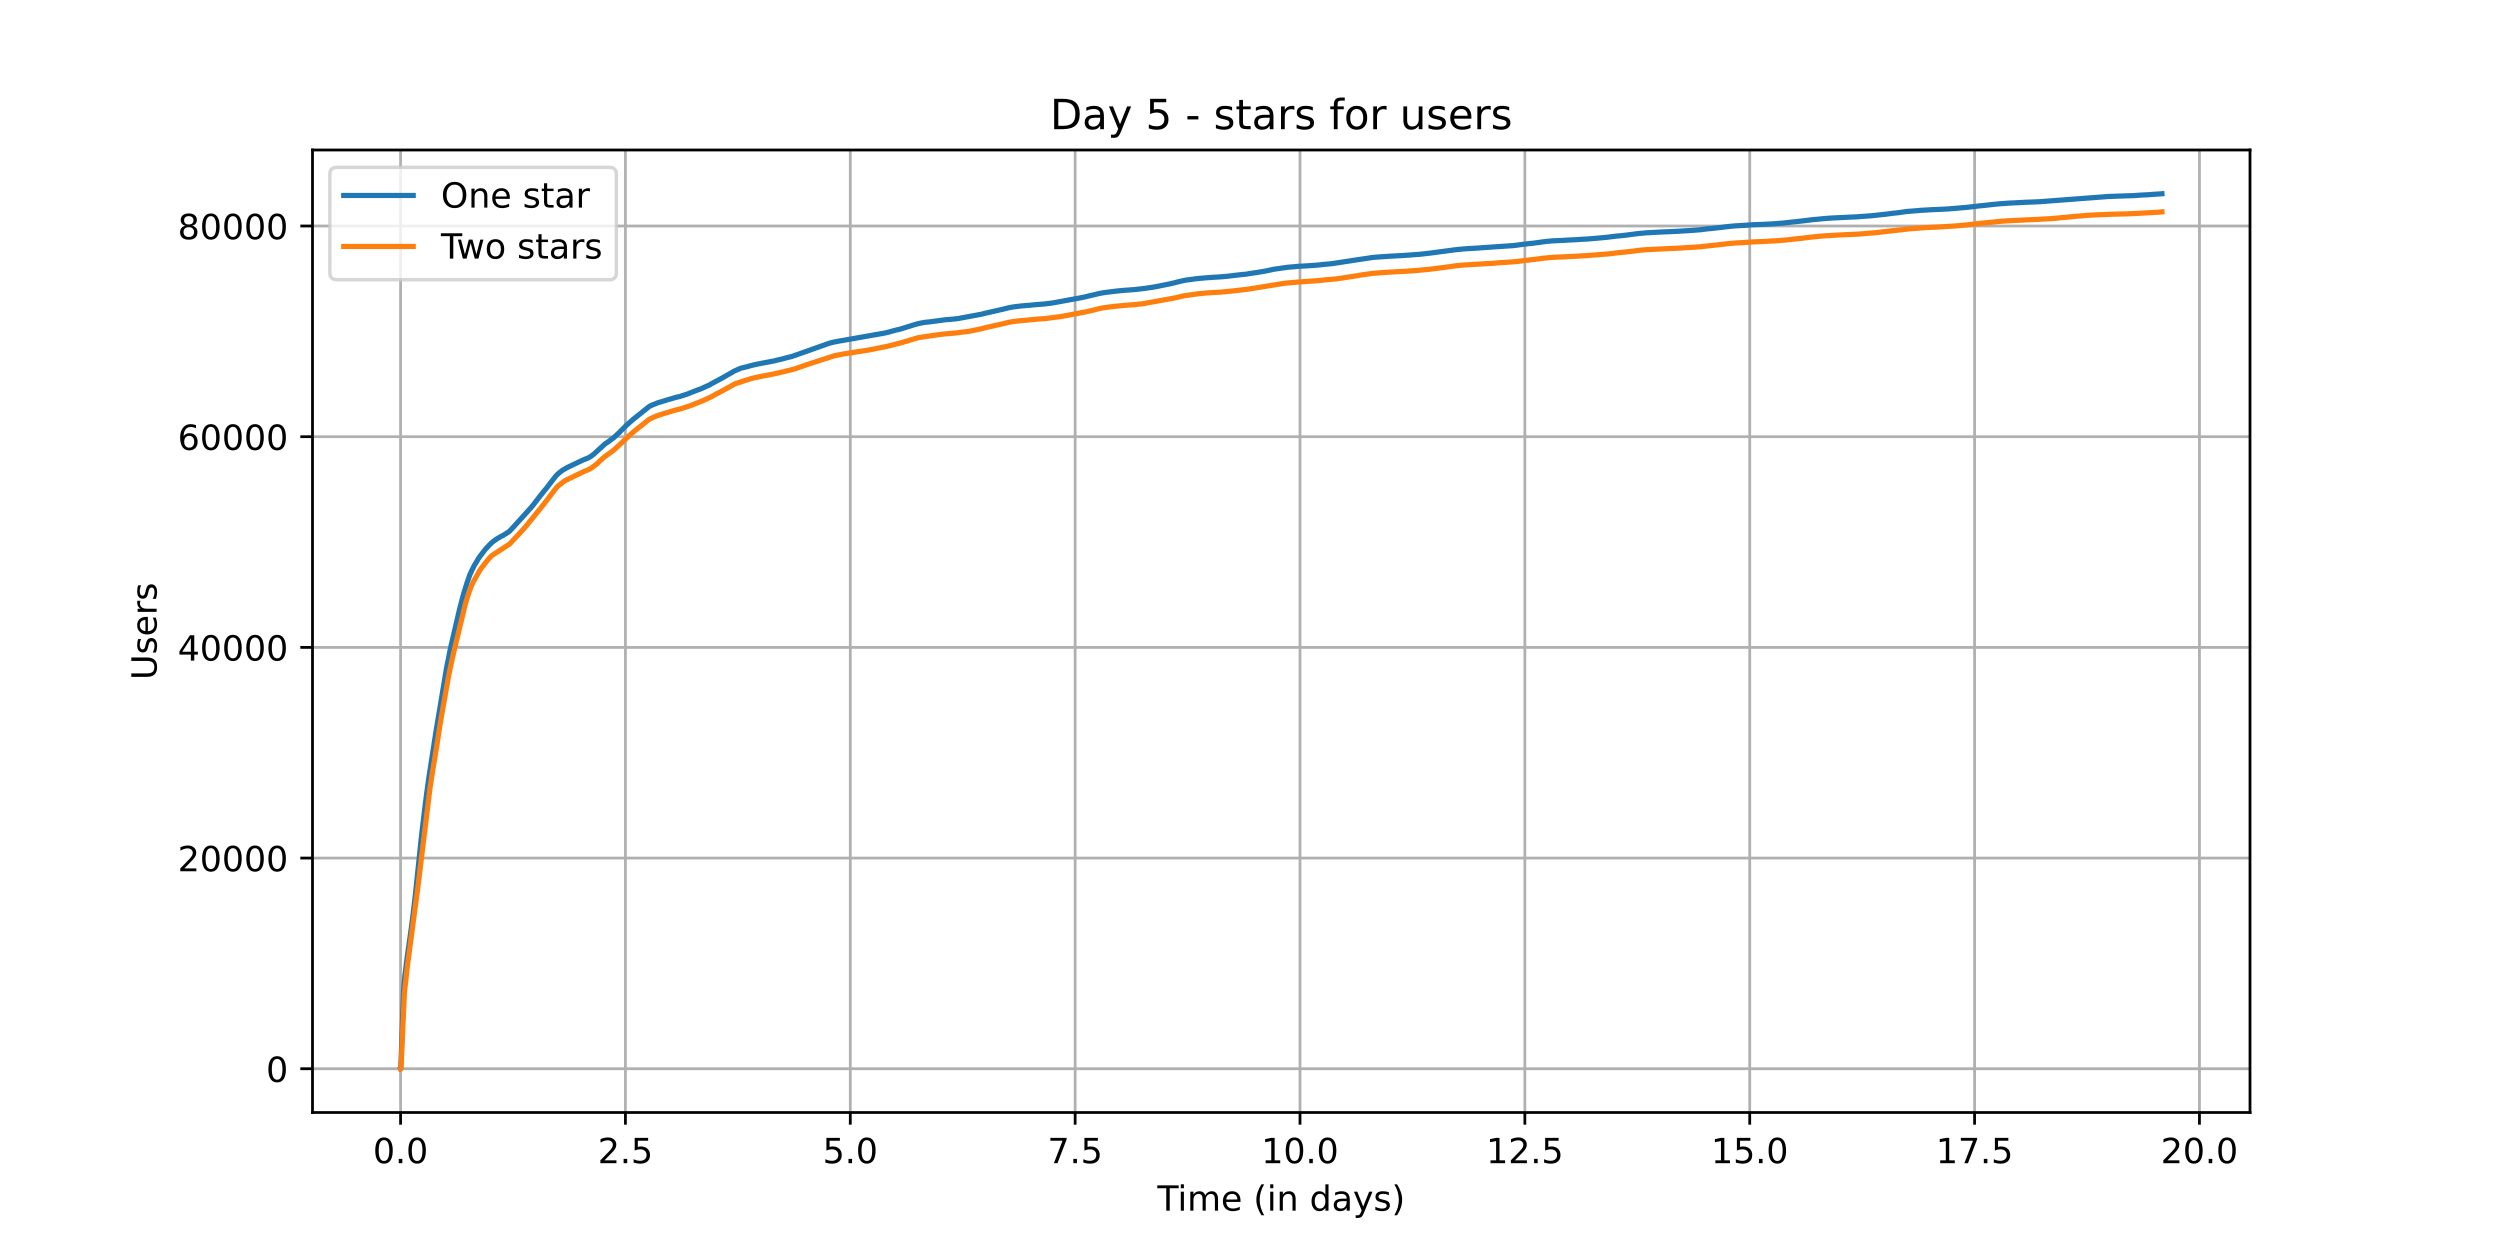 <?xml version="1.0" encoding="utf-8" standalone="no"?>
<!DOCTYPE svg PUBLIC "-//W3C//DTD SVG 1.1//EN"
  "http://www.w3.org/Graphics/SVG/1.1/DTD/svg11.dtd">
<!-- Created with matplotlib (https://matplotlib.org/) -->
<svg height="360pt" version="1.1" viewBox="0 0 720 360" width="720pt" xmlns="http://www.w3.org/2000/svg" xmlns:xlink="http://www.w3.org/1999/xlink">
 <defs>
  <style type="text/css">*{stroke-linecap:butt;stroke-linejoin:round;}</style>
 </defs>
 <g id="figure_1">
  <g id="patch_1">
   <path d="M 0 360 
L 720 360 
L 720 0 
L 0 0 
z
" style="fill:#ffffff;"/>
  </g>
  <g id="axes_1">
   <g id="patch_2">
    <path d="M 90 320.4 
L 648 320.4 
L 648 43.2 
L 90 43.2 
z
" style="fill:#ffffff;"/>
   </g>
   <g id="matplotlib.axis_1">
    <g id="xtick_1">
     <g id="line2d_1">
      <path clip-path="url(#p9e26ac1291)" d="M 115.364 320.4 
L 115.364 43.2 
" style="fill:none;stroke:#b0b0b0;stroke-linecap:square;stroke-width:0.8;"/>
     </g>
     <g id="line2d_2">
      <defs>
       <path d="M 0 0 
L 0 3.5 
" id="m034fc53bd7" style="stroke:#000000;stroke-width:0.8;"/>
      </defs>
      <g>
       <use style="stroke:#000000;stroke-width:0.8;" x="115.364" xlink:href="#m034fc53bd7" y="320.4"/>
      </g>
     </g>
     <g id="text_1">
      <!-- 0.0 -->
      <g transform="translate(107.412 334.998)scale(0.1 -0.1)">
       <defs>
        <path d="M 31.781 66.406 
Q 24.172 66.406 20.328 58.906 
Q 16.5 51.422 16.5 36.375 
Q 16.5 21.391 20.328 13.891 
Q 24.172 6.391 31.781 6.391 
Q 39.453 6.391 43.281 13.891 
Q 47.125 21.391 47.125 36.375 
Q 47.125 51.422 43.281 58.906 
Q 39.453 66.406 31.781 66.406 
z
M 31.781 74.219 
Q 44.047 74.219 50.516 64.516 
Q 56.984 54.828 56.984 36.375 
Q 56.984 17.969 50.516 8.266 
Q 44.047 -1.422 31.781 -1.422 
Q 19.531 -1.422 13.062 8.266 
Q 6.594 17.969 6.594 36.375 
Q 6.594 54.828 13.062 64.516 
Q 19.531 74.219 31.781 74.219 
z
" id="DejaVuSans-48"/>
        <path d="M 10.688 12.406 
L 21 12.406 
L 21 0 
L 10.688 0 
z
" id="DejaVuSans-46"/>
       </defs>
       <use xlink:href="#DejaVuSans-48"/>
       <use x="63.623" xlink:href="#DejaVuSans-46"/>
       <use x="95.41" xlink:href="#DejaVuSans-48"/>
      </g>
     </g>
    </g>
    <g id="xtick_2">
     <g id="line2d_3">
      <path clip-path="url(#p9e26ac1291)" d="M 180.123 320.4 
L 180.123 43.2 
" style="fill:none;stroke:#b0b0b0;stroke-linecap:square;stroke-width:0.8;"/>
     </g>
     <g id="line2d_4">
      <g>
       <use style="stroke:#000000;stroke-width:0.8;" x="180.123" xlink:href="#m034fc53bd7" y="320.4"/>
      </g>
     </g>
     <g id="text_2">
      <!-- 2.5 -->
      <g transform="translate(172.171 334.998)scale(0.1 -0.1)">
       <defs>
        <path d="M 19.188 8.297 
L 53.609 8.297 
L 53.609 0 
L 7.328 0 
L 7.328 8.297 
Q 12.938 14.109 22.625 23.891 
Q 32.328 33.688 34.812 36.531 
Q 39.547 41.844 41.422 45.531 
Q 43.312 49.219 43.312 52.781 
Q 43.312 58.594 39.234 62.25 
Q 35.156 65.922 28.609 65.922 
Q 23.969 65.922 18.812 64.312 
Q 13.672 62.703 7.812 59.422 
L 7.812 69.391 
Q 13.766 71.781 18.938 73 
Q 24.125 74.219 28.422 74.219 
Q 39.75 74.219 46.484 68.547 
Q 53.219 62.891 53.219 53.422 
Q 53.219 48.922 51.531 44.891 
Q 49.859 40.875 45.406 35.406 
Q 44.188 33.984 37.641 27.219 
Q 31.109 20.453 19.188 8.297 
z
" id="DejaVuSans-50"/>
        <path d="M 10.797 72.906 
L 49.516 72.906 
L 49.516 64.594 
L 19.828 64.594 
L 19.828 46.734 
Q 21.969 47.469 24.109 47.828 
Q 26.266 48.188 28.422 48.188 
Q 40.625 48.188 47.75 41.5 
Q 54.891 34.812 54.891 23.391 
Q 54.891 11.625 47.562 5.094 
Q 40.234 -1.422 26.906 -1.422 
Q 22.312 -1.422 17.547 -0.641 
Q 12.797 0.141 7.719 1.703 
L 7.719 11.625 
Q 12.109 9.234 16.797 8.062 
Q 21.484 6.891 26.703 6.891 
Q 35.156 6.891 40.078 11.328 
Q 45.016 15.766 45.016 23.391 
Q 45.016 31 40.078 35.438 
Q 35.156 39.891 26.703 39.891 
Q 22.75 39.891 18.812 39.016 
Q 14.891 38.141 10.797 36.281 
z
" id="DejaVuSans-53"/>
       </defs>
       <use xlink:href="#DejaVuSans-50"/>
       <use x="63.623" xlink:href="#DejaVuSans-46"/>
       <use x="95.41" xlink:href="#DejaVuSans-53"/>
      </g>
     </g>
    </g>
    <g id="xtick_3">
     <g id="line2d_5">
      <path clip-path="url(#p9e26ac1291)" d="M 244.882 320.4 
L 244.882 43.2 
" style="fill:none;stroke:#b0b0b0;stroke-linecap:square;stroke-width:0.8;"/>
     </g>
     <g id="line2d_6">
      <g>
       <use style="stroke:#000000;stroke-width:0.8;" x="244.882" xlink:href="#m034fc53bd7" y="320.4"/>
      </g>
     </g>
     <g id="text_3">
      <!-- 5.0 -->
      <g transform="translate(236.931 334.998)scale(0.1 -0.1)">
       <use xlink:href="#DejaVuSans-53"/>
       <use x="63.623" xlink:href="#DejaVuSans-46"/>
       <use x="95.41" xlink:href="#DejaVuSans-48"/>
      </g>
     </g>
    </g>
    <g id="xtick_4">
     <g id="line2d_7">
      <path clip-path="url(#p9e26ac1291)" d="M 309.642 320.4 
L 309.642 43.2 
" style="fill:none;stroke:#b0b0b0;stroke-linecap:square;stroke-width:0.8;"/>
     </g>
     <g id="line2d_8">
      <g>
       <use style="stroke:#000000;stroke-width:0.8;" x="309.642" xlink:href="#m034fc53bd7" y="320.4"/>
      </g>
     </g>
     <g id="text_4">
      <!-- 7.5 -->
      <g transform="translate(301.69 334.998)scale(0.1 -0.1)">
       <defs>
        <path d="M 8.203 72.906 
L 55.078 72.906 
L 55.078 68.703 
L 28.609 0 
L 18.312 0 
L 43.219 64.594 
L 8.203 64.594 
z
" id="DejaVuSans-55"/>
       </defs>
       <use xlink:href="#DejaVuSans-55"/>
       <use x="63.623" xlink:href="#DejaVuSans-46"/>
       <use x="95.41" xlink:href="#DejaVuSans-53"/>
      </g>
     </g>
    </g>
    <g id="xtick_5">
     <g id="line2d_9">
      <path clip-path="url(#p9e26ac1291)" d="M 374.401 320.4 
L 374.401 43.2 
" style="fill:none;stroke:#b0b0b0;stroke-linecap:square;stroke-width:0.8;"/>
     </g>
     <g id="line2d_10">
      <g>
       <use style="stroke:#000000;stroke-width:0.8;" x="374.401" xlink:href="#m034fc53bd7" y="320.4"/>
      </g>
     </g>
     <g id="text_5">
      <!-- 10.0 -->
      <g transform="translate(363.268 334.998)scale(0.1 -0.1)">
       <defs>
        <path d="M 12.406 8.297 
L 28.516 8.297 
L 28.516 63.922 
L 10.984 60.406 
L 10.984 69.391 
L 28.422 72.906 
L 38.281 72.906 
L 38.281 8.297 
L 54.391 8.297 
L 54.391 0 
L 12.406 0 
z
" id="DejaVuSans-49"/>
       </defs>
       <use xlink:href="#DejaVuSans-49"/>
       <use x="63.623" xlink:href="#DejaVuSans-48"/>
       <use x="127.246" xlink:href="#DejaVuSans-46"/>
       <use x="159.033" xlink:href="#DejaVuSans-48"/>
      </g>
     </g>
    </g>
    <g id="xtick_6">
     <g id="line2d_11">
      <path clip-path="url(#p9e26ac1291)" d="M 439.16 320.4 
L 439.16 43.2 
" style="fill:none;stroke:#b0b0b0;stroke-linecap:square;stroke-width:0.8;"/>
     </g>
     <g id="line2d_12">
      <g>
       <use style="stroke:#000000;stroke-width:0.8;" x="439.16" xlink:href="#m034fc53bd7" y="320.4"/>
      </g>
     </g>
     <g id="text_6">
      <!-- 12.5 -->
      <g transform="translate(428.028 334.998)scale(0.1 -0.1)">
       <use xlink:href="#DejaVuSans-49"/>
       <use x="63.623" xlink:href="#DejaVuSans-50"/>
       <use x="127.246" xlink:href="#DejaVuSans-46"/>
       <use x="159.033" xlink:href="#DejaVuSans-53"/>
      </g>
     </g>
    </g>
    <g id="xtick_7">
     <g id="line2d_13">
      <path clip-path="url(#p9e26ac1291)" d="M 503.92 320.4 
L 503.92 43.2 
" style="fill:none;stroke:#b0b0b0;stroke-linecap:square;stroke-width:0.8;"/>
     </g>
     <g id="line2d_14">
      <g>
       <use style="stroke:#000000;stroke-width:0.8;" x="503.92" xlink:href="#m034fc53bd7" y="320.4"/>
      </g>
     </g>
     <g id="text_7">
      <!-- 15.0 -->
      <g transform="translate(492.787 334.998)scale(0.1 -0.1)">
       <use xlink:href="#DejaVuSans-49"/>
       <use x="63.623" xlink:href="#DejaVuSans-53"/>
       <use x="127.246" xlink:href="#DejaVuSans-46"/>
       <use x="159.033" xlink:href="#DejaVuSans-48"/>
      </g>
     </g>
    </g>
    <g id="xtick_8">
     <g id="line2d_15">
      <path clip-path="url(#p9e26ac1291)" d="M 568.679 320.4 
L 568.679 43.2 
" style="fill:none;stroke:#b0b0b0;stroke-linecap:square;stroke-width:0.8;"/>
     </g>
     <g id="line2d_16">
      <g>
       <use style="stroke:#000000;stroke-width:0.8;" x="568.679" xlink:href="#m034fc53bd7" y="320.4"/>
      </g>
     </g>
     <g id="text_8">
      <!-- 17.5 -->
      <g transform="translate(557.546 334.998)scale(0.1 -0.1)">
       <use xlink:href="#DejaVuSans-49"/>
       <use x="63.623" xlink:href="#DejaVuSans-55"/>
       <use x="127.246" xlink:href="#DejaVuSans-46"/>
       <use x="159.033" xlink:href="#DejaVuSans-53"/>
      </g>
     </g>
    </g>
    <g id="xtick_9">
     <g id="line2d_17">
      <path clip-path="url(#p9e26ac1291)" d="M 633.439 320.4 
L 633.439 43.2 
" style="fill:none;stroke:#b0b0b0;stroke-linecap:square;stroke-width:0.8;"/>
     </g>
     <g id="line2d_18">
      <g>
       <use style="stroke:#000000;stroke-width:0.8;" x="633.439" xlink:href="#m034fc53bd7" y="320.4"/>
      </g>
     </g>
     <g id="text_9">
      <!-- 20.0 -->
      <g transform="translate(622.306 334.998)scale(0.1 -0.1)">
       <use xlink:href="#DejaVuSans-50"/>
       <use x="63.623" xlink:href="#DejaVuSans-48"/>
       <use x="127.246" xlink:href="#DejaVuSans-46"/>
       <use x="159.033" xlink:href="#DejaVuSans-48"/>
      </g>
     </g>
    </g>
    <g id="text_10">
     <!-- Time (in days) -->
     <g transform="translate(333.327 348.677)scale(0.1 -0.1)">
      <defs>
       <path d="M -0.297 72.906 
L 61.375 72.906 
L 61.375 64.594 
L 35.5 64.594 
L 35.5 0 
L 25.594 0 
L 25.594 64.594 
L -0.297 64.594 
z
" id="DejaVuSans-84"/>
       <path d="M 9.422 54.688 
L 18.406 54.688 
L 18.406 0 
L 9.422 0 
z
M 9.422 75.984 
L 18.406 75.984 
L 18.406 64.594 
L 9.422 64.594 
z
" id="DejaVuSans-105"/>
       <path d="M 52 44.188 
Q 55.375 50.25 60.062 53.125 
Q 64.75 56 71.094 56 
Q 79.641 56 84.281 50.016 
Q 88.922 44.047 88.922 33.016 
L 88.922 0 
L 79.891 0 
L 79.891 32.719 
Q 79.891 40.578 77.094 44.375 
Q 74.312 48.188 68.609 48.188 
Q 61.625 48.188 57.562 43.547 
Q 53.516 38.922 53.516 30.906 
L 53.516 0 
L 44.484 0 
L 44.484 32.719 
Q 44.484 40.625 41.703 44.406 
Q 38.922 48.188 33.109 48.188 
Q 26.219 48.188 22.156 43.531 
Q 18.109 38.875 18.109 30.906 
L 18.109 0 
L 9.078 0 
L 9.078 54.688 
L 18.109 54.688 
L 18.109 46.188 
Q 21.188 51.219 25.484 53.609 
Q 29.781 56 35.688 56 
Q 41.656 56 45.828 52.969 
Q 50 49.953 52 44.188 
z
" id="DejaVuSans-109"/>
       <path d="M 56.203 29.594 
L 56.203 25.203 
L 14.891 25.203 
Q 15.484 15.922 20.484 11.062 
Q 25.484 6.203 34.422 6.203 
Q 39.594 6.203 44.453 7.469 
Q 49.312 8.734 54.109 11.281 
L 54.109 2.781 
Q 49.266 0.734 44.188 -0.344 
Q 39.109 -1.422 33.891 -1.422 
Q 20.797 -1.422 13.156 6.188 
Q 5.516 13.812 5.516 26.812 
Q 5.516 40.234 12.766 48.109 
Q 20.016 56 32.328 56 
Q 43.359 56 49.781 48.891 
Q 56.203 41.797 56.203 29.594 
z
M 47.219 32.234 
Q 47.125 39.594 43.094 43.984 
Q 39.062 48.391 32.422 48.391 
Q 24.906 48.391 20.391 44.141 
Q 15.875 39.891 15.188 32.172 
z
" id="DejaVuSans-101"/>
       <path id="DejaVuSans-32"/>
       <path d="M 31 75.875 
Q 24.469 64.656 21.281 53.656 
Q 18.109 42.672 18.109 31.391 
Q 18.109 20.125 21.312 9.062 
Q 24.516 -2 31 -13.188 
L 23.188 -13.188 
Q 15.875 -1.703 12.234 9.375 
Q 8.594 20.453 8.594 31.391 
Q 8.594 42.281 12.203 53.312 
Q 15.828 64.359 23.188 75.875 
z
" id="DejaVuSans-40"/>
       <path d="M 54.891 33.016 
L 54.891 0 
L 45.906 0 
L 45.906 32.719 
Q 45.906 40.484 42.875 44.328 
Q 39.844 48.188 33.797 48.188 
Q 26.516 48.188 22.312 43.547 
Q 18.109 38.922 18.109 30.906 
L 18.109 0 
L 9.078 0 
L 9.078 54.688 
L 18.109 54.688 
L 18.109 46.188 
Q 21.344 51.125 25.703 53.562 
Q 30.078 56 35.797 56 
Q 45.219 56 50.047 50.172 
Q 54.891 44.344 54.891 33.016 
z
" id="DejaVuSans-110"/>
       <path d="M 45.406 46.391 
L 45.406 75.984 
L 54.391 75.984 
L 54.391 0 
L 45.406 0 
L 45.406 8.203 
Q 42.578 3.328 38.25 0.953 
Q 33.938 -1.422 27.875 -1.422 
Q 17.969 -1.422 11.734 6.484 
Q 5.516 14.406 5.516 27.297 
Q 5.516 40.188 11.734 48.094 
Q 17.969 56 27.875 56 
Q 33.938 56 38.25 53.625 
Q 42.578 51.266 45.406 46.391 
z
M 14.797 27.297 
Q 14.797 17.391 18.875 11.75 
Q 22.953 6.109 30.078 6.109 
Q 37.203 6.109 41.297 11.75 
Q 45.406 17.391 45.406 27.297 
Q 45.406 37.203 41.297 42.844 
Q 37.203 48.484 30.078 48.484 
Q 22.953 48.484 18.875 42.844 
Q 14.797 37.203 14.797 27.297 
z
" id="DejaVuSans-100"/>
       <path d="M 34.281 27.484 
Q 23.391 27.484 19.188 25 
Q 14.984 22.516 14.984 16.5 
Q 14.984 11.719 18.141 8.906 
Q 21.297 6.109 26.703 6.109 
Q 34.188 6.109 38.703 11.406 
Q 43.219 16.703 43.219 25.484 
L 43.219 27.484 
z
M 52.203 31.203 
L 52.203 0 
L 43.219 0 
L 43.219 8.297 
Q 40.141 3.328 35.547 0.953 
Q 30.953 -1.422 24.312 -1.422 
Q 15.922 -1.422 10.953 3.297 
Q 6 8.016 6 15.922 
Q 6 25.141 12.172 29.828 
Q 18.359 34.516 30.609 34.516 
L 43.219 34.516 
L 43.219 35.406 
Q 43.219 41.609 39.141 45 
Q 35.062 48.391 27.688 48.391 
Q 23 48.391 18.547 47.266 
Q 14.109 46.141 10.016 43.891 
L 10.016 52.203 
Q 14.938 54.109 19.578 55.047 
Q 24.219 56 28.609 56 
Q 40.484 56 46.344 49.844 
Q 52.203 43.703 52.203 31.203 
z
" id="DejaVuSans-97"/>
       <path d="M 32.172 -5.078 
Q 28.375 -14.844 24.75 -17.812 
Q 21.141 -20.797 15.094 -20.797 
L 7.906 -20.797 
L 7.906 -13.281 
L 13.188 -13.281 
Q 16.891 -13.281 18.938 -11.516 
Q 21 -9.766 23.484 -3.219 
L 25.094 0.875 
L 2.984 54.688 
L 12.5 54.688 
L 29.594 11.922 
L 46.688 54.688 
L 56.203 54.688 
z
" id="DejaVuSans-121"/>
       <path d="M 44.281 53.078 
L 44.281 44.578 
Q 40.484 46.531 36.375 47.5 
Q 32.281 48.484 27.875 48.484 
Q 21.188 48.484 17.844 46.438 
Q 14.5 44.391 14.5 40.281 
Q 14.5 37.156 16.891 35.375 
Q 19.281 33.594 26.516 31.984 
L 29.594 31.297 
Q 39.156 29.25 43.188 25.516 
Q 47.219 21.781 47.219 15.094 
Q 47.219 7.469 41.188 3.016 
Q 35.156 -1.422 24.609 -1.422 
Q 20.219 -1.422 15.453 -0.562 
Q 10.688 0.297 5.422 2 
L 5.422 11.281 
Q 10.406 8.688 15.234 7.391 
Q 20.062 6.109 24.812 6.109 
Q 31.156 6.109 34.562 8.281 
Q 37.984 10.453 37.984 14.406 
Q 37.984 18.062 35.516 20.016 
Q 33.062 21.969 24.703 23.781 
L 21.578 24.516 
Q 13.234 26.266 9.516 29.906 
Q 5.812 33.547 5.812 39.891 
Q 5.812 47.609 11.281 51.797 
Q 16.75 56 26.812 56 
Q 31.781 56 36.172 55.266 
Q 40.578 54.547 44.281 53.078 
z
" id="DejaVuSans-115"/>
       <path d="M 8.016 75.875 
L 15.828 75.875 
Q 23.141 64.359 26.781 53.312 
Q 30.422 42.281 30.422 31.391 
Q 30.422 20.453 26.781 9.375 
Q 23.141 -1.703 15.828 -13.188 
L 8.016 -13.188 
Q 14.5 -2 17.703 9.062 
Q 20.906 20.125 20.906 31.391 
Q 20.906 42.672 17.703 53.656 
Q 14.5 64.656 8.016 75.875 
z
" id="DejaVuSans-41"/>
      </defs>
      <use xlink:href="#DejaVuSans-84"/>
      <use x="57.959" xlink:href="#DejaVuSans-105"/>
      <use x="85.742" xlink:href="#DejaVuSans-109"/>
      <use x="183.154" xlink:href="#DejaVuSans-101"/>
      <use x="244.678" xlink:href="#DejaVuSans-32"/>
      <use x="276.465" xlink:href="#DejaVuSans-40"/>
      <use x="315.479" xlink:href="#DejaVuSans-105"/>
      <use x="343.262" xlink:href="#DejaVuSans-110"/>
      <use x="406.641" xlink:href="#DejaVuSans-32"/>
      <use x="438.428" xlink:href="#DejaVuSans-100"/>
      <use x="501.904" xlink:href="#DejaVuSans-97"/>
      <use x="563.184" xlink:href="#DejaVuSans-121"/>
      <use x="622.363" xlink:href="#DejaVuSans-115"/>
      <use x="674.463" xlink:href="#DejaVuSans-41"/>
     </g>
    </g>
   </g>
   <g id="matplotlib.axis_2">
    <g id="ytick_1">
     <g id="line2d_19">
      <path clip-path="url(#p9e26ac1291)" d="M 90 307.8 
L 648 307.8 
" style="fill:none;stroke:#b0b0b0;stroke-linecap:square;stroke-width:0.8;"/>
     </g>
     <g id="line2d_20">
      <defs>
       <path d="M 0 0 
L -3.5 0 
" id="m36daa3da8b" style="stroke:#000000;stroke-width:0.8;"/>
      </defs>
      <g>
       <use style="stroke:#000000;stroke-width:0.8;" x="90" xlink:href="#m36daa3da8b" y="307.8"/>
      </g>
     </g>
     <g id="text_11">
      <!-- 0 -->
      <g transform="translate(76.638 311.599)scale(0.1 -0.1)">
       <use xlink:href="#DejaVuSans-48"/>
      </g>
     </g>
    </g>
    <g id="ytick_2">
     <g id="line2d_21">
      <path clip-path="url(#p9e26ac1291)" d="M 90 247.123 
L 648 247.123 
" style="fill:none;stroke:#b0b0b0;stroke-linecap:square;stroke-width:0.8;"/>
     </g>
     <g id="line2d_22">
      <g>
       <use style="stroke:#000000;stroke-width:0.8;" x="90" xlink:href="#m36daa3da8b" y="247.123"/>
      </g>
     </g>
     <g id="text_12">
      <!-- 20000 -->
      <g transform="translate(51.188 250.922)scale(0.1 -0.1)">
       <use xlink:href="#DejaVuSans-50"/>
       <use x="63.623" xlink:href="#DejaVuSans-48"/>
       <use x="127.246" xlink:href="#DejaVuSans-48"/>
       <use x="190.869" xlink:href="#DejaVuSans-48"/>
       <use x="254.492" xlink:href="#DejaVuSans-48"/>
      </g>
     </g>
    </g>
    <g id="ytick_3">
     <g id="line2d_23">
      <path clip-path="url(#p9e26ac1291)" d="M 90 186.446 
L 648 186.446 
" style="fill:none;stroke:#b0b0b0;stroke-linecap:square;stroke-width:0.8;"/>
     </g>
     <g id="line2d_24">
      <g>
       <use style="stroke:#000000;stroke-width:0.8;" x="90" xlink:href="#m36daa3da8b" y="186.446"/>
      </g>
     </g>
     <g id="text_13">
      <!-- 40000 -->
      <g transform="translate(51.188 190.246)scale(0.1 -0.1)">
       <defs>
        <path d="M 37.797 64.312 
L 12.891 25.391 
L 37.797 25.391 
z
M 35.203 72.906 
L 47.609 72.906 
L 47.609 25.391 
L 58.016 25.391 
L 58.016 17.188 
L 47.609 17.188 
L 47.609 0 
L 37.797 0 
L 37.797 17.188 
L 4.891 17.188 
L 4.891 26.703 
z
" id="DejaVuSans-52"/>
       </defs>
       <use xlink:href="#DejaVuSans-52"/>
       <use x="63.623" xlink:href="#DejaVuSans-48"/>
       <use x="127.246" xlink:href="#DejaVuSans-48"/>
       <use x="190.869" xlink:href="#DejaVuSans-48"/>
       <use x="254.492" xlink:href="#DejaVuSans-48"/>
      </g>
     </g>
    </g>
    <g id="ytick_4">
     <g id="line2d_25">
      <path clip-path="url(#p9e26ac1291)" d="M 90 125.769 
L 648 125.769 
" style="fill:none;stroke:#b0b0b0;stroke-linecap:square;stroke-width:0.8;"/>
     </g>
     <g id="line2d_26">
      <g>
       <use style="stroke:#000000;stroke-width:0.8;" x="90" xlink:href="#m36daa3da8b" y="125.769"/>
      </g>
     </g>
     <g id="text_14">
      <!-- 60000 -->
      <g transform="translate(51.188 129.569)scale(0.1 -0.1)">
       <defs>
        <path d="M 33.016 40.375 
Q 26.375 40.375 22.484 35.828 
Q 18.609 31.297 18.609 23.391 
Q 18.609 15.531 22.484 10.953 
Q 26.375 6.391 33.016 6.391 
Q 39.656 6.391 43.531 10.953 
Q 47.406 15.531 47.406 23.391 
Q 47.406 31.297 43.531 35.828 
Q 39.656 40.375 33.016 40.375 
z
M 52.594 71.297 
L 52.594 62.312 
Q 48.875 64.062 45.094 64.984 
Q 41.312 65.922 37.594 65.922 
Q 27.828 65.922 22.672 59.328 
Q 17.531 52.734 16.797 39.406 
Q 19.672 43.656 24.016 45.922 
Q 28.375 48.188 33.594 48.188 
Q 44.578 48.188 50.953 41.516 
Q 57.328 34.859 57.328 23.391 
Q 57.328 12.156 50.688 5.359 
Q 44.047 -1.422 33.016 -1.422 
Q 20.359 -1.422 13.672 8.266 
Q 6.984 17.969 6.984 36.375 
Q 6.984 53.656 15.188 63.938 
Q 23.391 74.219 37.203 74.219 
Q 40.922 74.219 44.703 73.484 
Q 48.484 72.75 52.594 71.297 
z
" id="DejaVuSans-54"/>
       </defs>
       <use xlink:href="#DejaVuSans-54"/>
       <use x="63.623" xlink:href="#DejaVuSans-48"/>
       <use x="127.246" xlink:href="#DejaVuSans-48"/>
       <use x="190.869" xlink:href="#DejaVuSans-48"/>
       <use x="254.492" xlink:href="#DejaVuSans-48"/>
      </g>
     </g>
    </g>
    <g id="ytick_5">
     <g id="line2d_27">
      <path clip-path="url(#p9e26ac1291)" d="M 90 65.093 
L 648 65.093 
" style="fill:none;stroke:#b0b0b0;stroke-linecap:square;stroke-width:0.8;"/>
     </g>
     <g id="line2d_28">
      <g>
       <use style="stroke:#000000;stroke-width:0.8;" x="90" xlink:href="#m36daa3da8b" y="65.093"/>
      </g>
     </g>
     <g id="text_15">
      <!-- 80000 -->
      <g transform="translate(51.188 68.892)scale(0.1 -0.1)">
       <defs>
        <path d="M 31.781 34.625 
Q 24.75 34.625 20.719 30.859 
Q 16.703 27.094 16.703 20.516 
Q 16.703 13.922 20.719 10.156 
Q 24.75 6.391 31.781 6.391 
Q 38.812 6.391 42.859 10.172 
Q 46.922 13.969 46.922 20.516 
Q 46.922 27.094 42.891 30.859 
Q 38.875 34.625 31.781 34.625 
z
M 21.922 38.812 
Q 15.578 40.375 12.031 44.719 
Q 8.5 49.078 8.5 55.328 
Q 8.5 64.062 14.719 69.141 
Q 20.953 74.219 31.781 74.219 
Q 42.672 74.219 48.875 69.141 
Q 55.078 64.062 55.078 55.328 
Q 55.078 49.078 51.531 44.719 
Q 48 40.375 41.703 38.812 
Q 48.828 37.156 52.797 32.312 
Q 56.781 27.484 56.781 20.516 
Q 56.781 9.906 50.312 4.234 
Q 43.844 -1.422 31.781 -1.422 
Q 19.734 -1.422 13.25 4.234 
Q 6.781 9.906 6.781 20.516 
Q 6.781 27.484 10.781 32.312 
Q 14.797 37.156 21.922 38.812 
z
M 18.312 54.391 
Q 18.312 48.734 21.844 45.562 
Q 25.391 42.391 31.781 42.391 
Q 38.141 42.391 41.719 45.562 
Q 45.312 48.734 45.312 54.391 
Q 45.312 60.062 41.719 63.234 
Q 38.141 66.406 31.781 66.406 
Q 25.391 66.406 21.844 63.234 
Q 18.312 60.062 18.312 54.391 
z
" id="DejaVuSans-56"/>
       </defs>
       <use xlink:href="#DejaVuSans-56"/>
       <use x="63.623" xlink:href="#DejaVuSans-48"/>
       <use x="127.246" xlink:href="#DejaVuSans-48"/>
       <use x="190.869" xlink:href="#DejaVuSans-48"/>
       <use x="254.492" xlink:href="#DejaVuSans-48"/>
      </g>
     </g>
    </g>
    <g id="text_16">
     <!-- Users -->
     <g transform="translate(45.108 195.801)rotate(-90)scale(0.1 -0.1)">
      <defs>
       <path d="M 8.688 72.906 
L 18.609 72.906 
L 18.609 28.609 
Q 18.609 16.891 22.844 11.734 
Q 27.094 6.594 36.625 6.594 
Q 46.094 6.594 50.344 11.734 
Q 54.594 16.891 54.594 28.609 
L 54.594 72.906 
L 64.5 72.906 
L 64.5 27.391 
Q 64.5 13.141 57.438 5.859 
Q 50.391 -1.422 36.625 -1.422 
Q 22.797 -1.422 15.734 5.859 
Q 8.688 13.141 8.688 27.391 
z
" id="DejaVuSans-85"/>
       <path d="M 41.109 46.297 
Q 39.594 47.172 37.812 47.578 
Q 36.031 48 33.891 48 
Q 26.266 48 22.188 43.047 
Q 18.109 38.094 18.109 28.812 
L 18.109 0 
L 9.078 0 
L 9.078 54.688 
L 18.109 54.688 
L 18.109 46.188 
Q 20.953 51.172 25.484 53.578 
Q 30.031 56 36.531 56 
Q 37.453 56 38.578 55.875 
Q 39.703 55.766 41.062 55.516 
z
" id="DejaVuSans-114"/>
      </defs>
      <use xlink:href="#DejaVuSans-85"/>
      <use x="73.193" xlink:href="#DejaVuSans-115"/>
      <use x="125.293" xlink:href="#DejaVuSans-101"/>
      <use x="186.816" xlink:href="#DejaVuSans-114"/>
      <use x="227.93" xlink:href="#DejaVuSans-115"/>
     </g>
    </g>
   </g>
   <g id="line2d_29">
    <path clip-path="url(#p9e26ac1291)" d="M 115.364 307.8 
L 115.401 307.785 
L 115.47 306.656 
L 116.22 285.256 
L 116.623 280.863 
L 117.289 275.517 
L 117.985 270.635 
L 118.359 267.944 
L 118.395 267.738 
L 118.777 264.826 
L 119.364 259.99 
L 119.703 257.041 
L 120.873 245.734 
L 121.301 241.599 
L 121.5 239.799 
L 122.283 233.268 
L 122.871 228.617 
L 123.44 224.463 
L 123.44 224.463 
L 125.526 210.917 
L 128.592 192.472 
L 129.758 186.622 
L 132.286 175.761 
L 132.659 174.275 
L 133.496 171.101 
L 134.529 167.782 
L 135.311 165.531 
L 135.495 165.146 
L 135.78 164.503 
L 136.724 162.622 
L 137.109 162.024 
L 137.536 161.296 
L 137.643 161.089 
L 138.347 160.043 
L 138.507 159.87 
L 139.708 158.298 
L 139.904 158.053 
L 140.468 157.461 
L 140.825 157.076 
L 141.472 156.429 
L 142.149 155.85 
L 142.362 155.723 
L 142.843 155.383 
L 142.985 155.274 
L 143.377 155.022 
L 143.644 154.873 
L 144.169 154.57 
L 144.348 154.464 
L 144.811 154.251 
L 145.025 154.106 
L 146.166 153.405 
L 146.487 153.189 
L 146.807 152.907 
L 147.538 152.149 
L 148.269 151.348 
L 149.998 149.446 
L 152.441 146.733 
L 153.617 145.392 
L 154.241 144.534 
L 154.348 144.403 
L 155.846 142.477 
L 156.149 142.107 
L 156.719 141.373 
L 157.218 140.805 
L 159.696 137.589 
L 159.91 137.328 
L 160.195 136.961 
L 160.801 136.397 
L 160.962 136.236 
L 161.247 136.03 
L 161.639 135.72 
L 161.835 135.557 
L 162.227 135.305 
L 163.493 134.583 
L 167.789 132.532 
L 169.554 131.816 
L 170.232 131.382 
L 170.534 131.17 
L 170.945 130.854 
L 173.636 128.406 
L 174.046 128.024 
L 174.51 127.666 
L 175.187 127.229 
L 176.828 125.988 
L 178.451 124.471 
L 178.701 124.186 
L 179.859 123.051 
L 180.43 122.463 
L 180.608 122.326 
L 181.767 121.289 
L 181.963 121.125 
L 182.177 120.915 
L 182.819 120.4 
L 182.962 120.296 
L 183.408 119.926 
L 183.818 119.596 
L 187.01 117.047 
L 187.83 116.65 
L 188.258 116.489 
L 189.507 115.979 
L 190.487 115.7 
L 191.093 115.515 
L 191.788 115.288 
L 194.426 114.514 
L 194.783 114.408 
L 195.675 114.223 
L 196.319 114.007 
L 196.945 113.813 
L 197.249 113.713 
L 197.661 113.564 
L 198.035 113.458 
L 198.534 113.246 
L 200.799 112.357 
L 201.227 112.196 
L 201.904 111.972 
L 202.564 111.656 
L 203.58 111.195 
L 204.097 110.98 
L 204.436 110.81 
L 204.758 110.591 
L 205.096 110.424 
L 208.467 108.604 
L 208.752 108.428 
L 210.624 107.366 
L 210.856 107.227 
L 211.124 107.081 
L 211.355 106.926 
L 213.317 106.053 
L 214.94 105.664 
L 215.225 105.594 
L 216.153 105.327 
L 216.634 105.2 
L 217.116 105.091 
L 218.079 104.875 
L 223.106 103.905 
L 223.622 103.765 
L 225.387 103.355 
L 225.94 103.195 
L 227.402 102.815 
L 227.937 102.706 
L 238.227 99.06 
L 238.923 98.823 
L 239.333 98.729 
L 239.547 98.656 
L 240.457 98.456 
L 240.991 98.35 
L 241.705 98.222 
L 254.984 95.886 
L 255.163 95.835 
L 256.5 95.492 
L 256.857 95.383 
L 258.266 95.012 
L 258.765 94.912 
L 258.997 94.858 
L 259.782 94.63 
L 259.978 94.566 
L 263.725 93.398 
L 265.152 93.05 
L 265.473 93.001 
L 266.026 92.895 
L 266.383 92.834 
L 268.006 92.67 
L 268.666 92.564 
L 269.184 92.503 
L 272.268 92.085 
L 273.712 91.976 
L 275.156 91.839 
L 275.994 91.73 
L 282.648 90.495 
L 284.021 90.137 
L 284.591 90.028 
L 285.019 89.928 
L 286.82 89.512 
L 287.123 89.436 
L 288.068 89.233 
L 288.532 89.127 
L 288.995 89.014 
L 289.406 88.908 
L 290.547 88.629 
L 291.118 88.52 
L 291.831 88.393 
L 294.132 88.11 
L 295.469 88.001 
L 296.717 87.901 
L 297.75 87.792 
L 299.123 87.671 
L 300.674 87.561 
L 303.082 87.261 
L 303.688 87.152 
L 311.051 85.799 
L 311.871 85.632 
L 312.388 85.526 
L 313.493 85.262 
L 313.939 85.152 
L 315.74 84.737 
L 316.274 84.588 
L 316.845 84.479 
L 317.576 84.342 
L 318.342 84.233 
L 318.681 84.185 
L 321.159 83.872 
L 322.193 83.763 
L 323.692 83.617 
L 325.243 83.508 
L 326.384 83.423 
L 327.453 83.317 
L 327.988 83.253 
L 330.056 83.011 
L 330.68 82.901 
L 331.001 82.856 
L 331.857 82.747 
L 332.606 82.607 
L 333.229 82.498 
L 336.332 81.867 
L 336.706 81.8 
L 338.471 81.39 
L 338.739 81.306 
L 340.29 80.929 
L 341.27 80.714 
L 344.497 80.271 
L 345.549 80.162 
L 346.779 80.062 
L 348.134 79.952 
L 349.274 79.867 
L 351.147 79.758 
L 352.305 79.673 
L 353.5 79.564 
L 355.818 79.279 
L 356.727 79.173 
L 357.244 79.112 
L 358.672 78.982 
L 359.403 78.878 
L 359.813 78.793 
L 360.615 78.684 
L 361.311 78.563 
L 362.202 78.454 
L 362.595 78.369 
L 363.272 78.263 
L 363.914 78.159 
L 364.556 78.05 
L 364.877 77.962 
L 365.679 77.804 
L 366.161 77.701 
L 366.607 77.592 
L 367.266 77.483 
L 371.011 76.952 
L 372.42 76.843 
L 373.953 76.694 
L 376.004 76.588 
L 376.431 76.561 
L 377.95 76.451 
L 379.021 76.382 
L 380.18 76.272 
L 380.732 76.203 
L 381.838 76.093 
L 382.283 76.057 
L 383.478 75.948 
L 389.236 75.071 
L 389.914 74.962 
L 395.549 74.121 
L 397.047 74.012 
L 398.135 73.939 
L 399.597 73.83 
L 400.595 73.769 
L 402.699 73.66 
L 403.661 73.609 
L 405.301 73.499 
L 406.389 73.427 
L 407.637 73.317 
L 408.635 73.257 
L 409.634 73.148 
L 410.116 73.099 
L 412.255 72.85 
L 413.022 72.741 
L 413.556 72.674 
L 414.288 72.565 
L 414.591 72.532 
L 417.623 72.131 
L 418.461 72.025 
L 418.8 71.967 
L 419.799 71.858 
L 421.297 71.716 
L 422.634 71.606 
L 423.615 71.549 
L 425.701 71.439 
L 426.984 71.333 
L 434.011 70.851 
L 435.776 70.745 
L 436.328 70.672 
L 437.166 70.572 
L 437.416 70.529 
L 440.001 70.199 
L 441.088 70.089 
L 441.552 70.047 
L 445.102 69.558 
L 446.208 69.449 
L 447.438 69.349 
L 450.005 69.243 
L 450.433 69.213 
L 451.467 69.146 
L 453.855 69.037 
L 455.05 68.946 
L 457.171 68.836 
L 458.437 68.73 
L 459.703 68.624 
L 460.166 68.585 
L 461.628 68.448 
L 462.787 68.339 
L 465.336 68.02 
L 466.548 67.911 
L 468.314 67.72 
L 469.135 67.611 
L 471.739 67.274 
L 472.916 67.165 
L 474.289 67.04 
L 476.411 66.931 
L 477.409 66.87 
L 479.763 66.761 
L 480.583 66.734 
L 482.972 66.625 
L 483.382 66.6 
L 485.075 66.491 
L 486.02 66.44 
L 487.607 66.33 
L 488.748 66.246 
L 489.978 66.139 
L 490.513 66.07 
L 491.244 65.96 
L 492.777 65.812 
L 493.847 65.702 
L 494.096 65.666 
L 495.13 65.557 
L 495.594 65.514 
L 496.396 65.411 
L 496.735 65.354 
L 497.751 65.247 
L 497.983 65.214 
L 499.177 65.105 
L 499.676 65.05 
L 500.603 65.005 
L 502.386 64.895 
L 502.796 64.871 
L 504.24 64.762 
L 505.202 64.71 
L 508.126 64.604 
L 508.536 64.577 
L 510.675 64.468 
L 511.959 64.362 
L 513.421 64.255 
L 513.902 64.207 
L 516.041 63.958 
L 517.093 63.852 
L 517.628 63.788 
L 518.644 63.679 
L 520.927 63.406 
L 521.747 63.303 
L 522.103 63.245 
L 523.262 63.16 
L 524.296 63.057 
L 524.599 63.024 
L 525.972 62.899 
L 527.63 62.79 
L 528.557 62.741 
L 530.803 62.635 
L 531.231 62.605 
L 533.726 62.496 
L 534.618 62.456 
L 536.063 62.347 
L 537.168 62.268 
L 538.755 62.159 
L 540.43 61.983 
L 541.429 61.874 
L 541.981 61.798 
L 543.122 61.692 
L 543.711 61.607 
L 544.549 61.507 
L 544.763 61.458 
L 545.797 61.352 
L 546.278 61.303 
L 547.188 61.197 
L 547.866 61.085 
L 548.633 60.979 
L 549.203 60.9 
L 550.648 60.794 
L 551.111 60.751 
L 552.449 60.645 
L 552.948 60.587 
L 554.927 60.478 
L 555.943 60.414 
L 558.385 60.305 
L 559.241 60.269 
L 561.273 60.16 
L 561.772 60.105 
L 562.842 60.032 
L 564.036 59.926 
L 564.339 59.89 
L 565.534 59.799 
L 566.692 59.689 
L 568.636 59.468 
L 569.509 59.362 
L 569.83 59.316 
L 570.972 59.21 
L 571.453 59.158 
L 572.434 59.052 
L 572.933 58.998 
L 573.843 58.895 
L 574.146 58.861 
L 575.251 58.752 
L 575.751 58.7 
L 577.284 58.591 
L 578.461 58.503 
L 580.797 58.394 
L 581.706 58.348 
L 583.56 58.239 
L 584.326 58.218 
L 587.089 58.109 
L 587.517 58.081 
L 588.654 57.997 
L 607.18 56.592 
L 610.015 56.483 
L 610.389 56.47 
L 613.741 56.361 
L 614.507 56.34 
L 615.933 56.231 
L 616.896 56.176 
L 618.982 56.067 
L 620.247 55.961 
L 621.976 55.852 
L 622.636 55.8 
L 622.636 55.8 
" style="fill:none;stroke:#1f77b4;stroke-linecap:square;stroke-width:1.5;"/>
   </g>
   <g id="line2d_30">
    <path clip-path="url(#p9e26ac1291)" d="M 115.364 307.8 
L 115.436 307.754 
L 115.542 306.323 
L 116.469 285.962 
L 117.325 278.223 
L 120.267 256.152 
L 123.832 227.024 
L 124.581 222.136 
L 125.078 219.112 
L 125.348 217.492 
L 125.651 215.653 
L 126.025 213.275 
L 126.596 209.537 
L 126.988 207.167 
L 129.171 194.805 
L 129.448 193.485 
L 129.894 191.319 
L 130.043 190.648 
L 130.488 188.637 
L 133.941 174.253 
L 134.208 173.319 
L 134.707 171.681 
L 134.85 171.262 
L 135.171 170.34 
L 135.584 169.19 
L 135.81 168.659 
L 136.386 167.439 
L 138.079 164.43 
L 138.355 164.008 
L 138.586 163.671 
L 138.729 163.468 
L 138.953 163.21 
L 139.21 162.861 
L 140.254 161.542 
L 140.438 161.326 
L 140.67 161.047 
L 140.99 160.671 
L 141.597 160.037 
L 145.381 157.57 
L 145.809 157.309 
L 146.522 156.827 
L 146.861 156.596 
L 147.057 156.378 
L 149.945 153.262 
L 150.212 152.965 
L 150.622 152.531 
L 151.157 151.93 
L 151.763 151.208 
L 156.434 145.435 
L 156.844 144.898 
L 158.216 143.117 
L 158.626 142.589 
L 159.179 141.846 
L 159.304 141.67 
L 159.732 141.09 
L 160.052 140.738 
L 160.427 140.214 
L 160.783 139.907 
L 162.691 138.442 
L 168.288 135.73 
L 168.592 135.62 
L 169.144 135.417 
L 169.964 134.983 
L 170.428 134.713 
L 170.802 134.425 
L 171.123 134.204 
L 172.05 133.454 
L 172.585 132.905 
L 173.511 132.107 
L 174.082 131.588 
L 175.276 130.709 
L 175.989 130.229 
L 176.756 129.601 
L 176.952 129.456 
L 178.861 127.702 
L 181.107 125.542 
L 181.268 125.402 
L 181.945 124.811 
L 182.409 124.419 
L 182.534 124.298 
L 182.944 123.973 
L 183.425 123.609 
L 183.979 123.124 
L 184.21 122.972 
L 186.796 120.897 
L 187.153 120.661 
L 189.043 119.808 
L 189.364 119.705 
L 189.685 119.574 
L 189.988 119.499 
L 190.63 119.289 
L 190.933 119.174 
L 191.824 118.913 
L 194.409 118.142 
L 194.855 118.033 
L 195.978 117.736 
L 196.551 117.569 
L 197.356 117.32 
L 197.768 117.175 
L 198.124 117.071 
L 198.855 116.817 
L 199.141 116.707 
L 200.228 116.264 
L 200.531 116.155 
L 202.44 115.397 
L 205.007 114.198 
L 205.507 113.91 
L 206.612 113.294 
L 207.379 112.915 
L 210.713 111.077 
L 211.783 110.488 
L 216.509 108.983 
L 218.774 108.483 
L 219.665 108.298 
L 220.342 108.188 
L 223.89 107.478 
L 225.191 107.151 
L 225.762 107.045 
L 226.261 106.911 
L 226.618 106.805 
L 227.687 106.553 
L 228.168 106.444 
L 229.169 106.162 
L 230.096 105.813 
L 230.756 105.591 
L 231.522 105.318 
L 231.861 105.212 
L 232.307 105.039 
L 240.439 102.412 
L 241.009 102.309 
L 241.402 102.23 
L 242.008 102.127 
L 242.222 102.078 
L 242.828 101.975 
L 243.238 101.89 
L 251.059 100.658 
L 251.523 100.549 
L 254.752 99.897 
L 254.967 99.854 
L 256.768 99.436 
L 258.48 98.975 
L 259.942 98.617 
L 260.353 98.465 
L 261.441 98.171 
L 261.851 98.019 
L 262.761 97.752 
L 263.332 97.582 
L 263.743 97.473 
L 264.082 97.364 
L 264.439 97.254 
L 269.504 96.496 
L 270.342 96.387 
L 270.895 96.317 
L 271.822 96.208 
L 272.054 96.18 
L 272.536 96.129 
L 273.98 96.02 
L 275.566 95.859 
L 276.351 95.75 
L 278.436 95.504 
L 279.207 95.395 
L 282.398 94.739 
L 282.702 94.667 
L 283.86 94.366 
L 284.181 94.278 
L 286.392 93.796 
L 286.855 93.678 
L 289.227 93.159 
L 289.477 93.089 
L 290.03 92.928 
L 290.565 92.819 
L 291.26 92.698 
L 291.902 92.588 
L 293.864 92.364 
L 295.291 92.255 
L 295.611 92.212 
L 296.984 92.088 
L 298.053 91.979 
L 299.444 91.854 
L 301.102 91.745 
L 303.991 91.36 
L 304.883 91.25 
L 305.204 91.211 
L 305.864 91.102 
L 312.78 89.803 
L 313.761 89.582 
L 315.347 89.206 
L 315.668 89.112 
L 316.078 89.002 
L 317.112 88.766 
L 317.701 88.657 
L 320.713 88.25 
L 321.979 88.141 
L 323.656 87.968 
L 325.047 87.859 
L 325.528 87.81 
L 327.257 87.701 
L 327.899 87.598 
L 329.058 87.488 
L 337.794 85.908 
L 338.097 85.835 
L 338.453 85.777 
L 338.935 85.668 
L 339.38 85.559 
L 339.809 85.453 
L 340.86 85.207 
L 345.21 84.585 
L 346.387 84.482 
L 346.618 84.452 
L 347.902 84.342 
L 348.971 84.273 
L 351.004 84.163 
L 352.163 84.075 
L 353.321 83.966 
L 354.98 83.796 
L 356.014 83.69 
L 356.352 83.639 
L 358.44 83.399 
L 359.35 83.29 
L 370.12 81.554 
L 371.315 81.445 
L 372.42 81.366 
L 373.49 81.257 
L 374.595 81.178 
L 376.022 81.069 
L 377.021 81.008 
L 378.557 80.899 
L 379.716 80.814 
L 380.75 80.708 
L 381.32 80.629 
L 382.533 80.52 
L 383.781 80.42 
L 384.922 80.31 
L 390.377 79.485 
L 391.055 79.376 
L 391.876 79.215 
L 395.353 78.73 
L 396.709 78.621 
L 397.868 78.533 
L 399.49 78.423 
L 400.453 78.369 
L 402.146 78.26 
L 403.055 78.217 
L 405.23 78.108 
L 406.531 77.996 
L 408.154 77.889 
L 408.635 77.838 
L 409.848 77.729 
L 411.363 77.583 
L 412.326 77.474 
L 415.108 77.116 
L 416 77.007 
L 419.728 76.488 
L 420.887 76.379 
L 421.332 76.342 
L 422.331 76.281 
L 424.007 76.172 
L 424.934 76.124 
L 426.788 76.014 
L 427.858 75.945 
L 429.892 75.839 
L 430.374 75.79 
L 431.532 75.684 
L 431.96 75.656 
L 432.977 75.596 
L 434.492 75.493 
L 434.759 75.477 
L 435.9 75.396 
L 437.095 75.286 
L 439.626 74.965 
L 440.589 74.856 
L 442.658 74.613 
L 443.443 74.51 
L 443.781 74.455 
L 444.691 74.346 
L 446.297 74.185 
L 447.848 74.076 
L 448.721 74.039 
L 451.092 73.933 
L 451.538 73.894 
L 454.141 73.785 
L 454.586 73.748 
L 456.44 73.642 
L 456.85 73.615 
L 458.419 73.506 
L 459.738 73.39 
L 461.147 73.281 
L 462.27 73.202 
L 463.535 73.093 
L 465.906 72.799 
L 467.03 72.695 
L 467.993 72.589 
L 468.992 72.483 
L 469.295 72.45 
L 471.846 72.131 
L 472.756 72.025 
L 473.237 71.979 
L 474.396 71.895 
L 476.643 71.791 
L 476.928 71.767 
L 479.299 71.658 
L 480.298 71.6 
L 483.007 71.491 
L 484.023 71.427 
L 485.699 71.321 
L 486.092 71.3 
L 487.999 71.194 
L 488.444 71.157 
L 489.889 71.051 
L 490.441 70.978 
L 491.422 70.869 
L 493.152 70.684 
L 494.168 70.575 
L 496.111 70.359 
L 496.877 70.256 
L 497.163 70.229 
L 498.25 70.12 
L 498.731 70.071 
L 499.961 69.971 
L 502.101 69.865 
L 502.564 69.825 
L 504.275 69.716 
L 505.381 69.64 
L 508.393 69.531 
L 509.57 69.443 
L 511.62 69.334 
L 512.815 69.243 
L 514.241 69.134 
L 516.202 68.909 
L 517.271 68.8 
L 518.947 68.624 
L 519.75 68.515 
L 522.032 68.242 
L 523.209 68.133 
L 524.813 67.969 
L 526.524 67.86 
L 527.576 67.793 
L 529.448 67.684 
L 530.304 67.65 
L 532.657 67.544 
L 533.049 67.523 
L 535.349 67.414 
L 536.544 67.319 
L 537.739 67.21 
L 538.951 67.113 
L 540.234 67.004 
L 540.698 66.965 
L 541.643 66.858 
L 542.249 66.767 
L 544.121 66.564 
L 544.869 66.455 
L 546.493 66.291 
L 547.509 66.188 
L 547.848 66.136 
L 550.006 65.878 
L 551.753 65.769 
L 553.002 65.666 
L 554.374 65.557 
L 555.301 65.511 
L 557.797 65.402 
L 558.76 65.351 
L 560.418 65.241 
L 561.345 65.193 
L 562.967 65.084 
L 564.179 64.99 
L 565.195 64.88 
L 566.55 64.762 
L 567.405 64.653 
L 569.278 64.449 
L 570.223 64.34 
L 570.758 64.274 
L 572.362 64.11 
L 573.611 64 
L 573.825 63.982 
L 575.608 63.788 
L 576.981 63.679 
L 578.176 63.588 
L 580.511 63.479 
L 581.385 63.442 
L 583.488 63.333 
L 584.344 63.297 
L 586.857 63.187 
L 587.981 63.109 
L 590.153 62.999 
L 591.187 62.936 
L 592.363 62.826 
L 594.021 62.656 
L 595.447 62.547 
L 595.786 62.499 
L 597.426 62.329 
L 598.799 62.22 
L 599.994 62.129 
L 601.028 62.019 
L 601.884 61.986 
L 603.828 61.877 
L 604.631 61.853 
L 607.252 61.743 
L 608.161 61.698 
L 612.725 61.589 
L 613.152 61.558 
L 615.791 61.452 
L 616.254 61.41 
L 618.429 61.3 
L 619.391 61.246 
L 621.156 61.14 
L 621.584 61.112 
L 622.636 61.018 
L 622.636 61.018 
" style="fill:none;stroke:#ff7f0e;stroke-linecap:square;stroke-width:1.5;"/>
   </g>
   <g id="patch_3">
    <path d="M 90 320.4 
L 90 43.2 
" style="fill:none;stroke:#000000;stroke-linecap:square;stroke-linejoin:miter;stroke-width:0.8;"/>
   </g>
   <g id="patch_4">
    <path d="M 648 320.4 
L 648 43.2 
" style="fill:none;stroke:#000000;stroke-linecap:square;stroke-linejoin:miter;stroke-width:0.8;"/>
   </g>
   <g id="patch_5">
    <path d="M 90 320.4 
L 648 320.4 
" style="fill:none;stroke:#000000;stroke-linecap:square;stroke-linejoin:miter;stroke-width:0.8;"/>
   </g>
   <g id="patch_6">
    <path d="M 90 43.2 
L 648 43.2 
" style="fill:none;stroke:#000000;stroke-linecap:square;stroke-linejoin:miter;stroke-width:0.8;"/>
   </g>
   <g id="text_17">
    <!-- Day 5 - stars for users -->
    <g transform="translate(302.426 37.2)scale(0.12 -0.12)">
     <defs>
      <path d="M 19.672 64.797 
L 19.672 8.109 
L 31.594 8.109 
Q 46.688 8.109 53.688 14.938 
Q 60.688 21.781 60.688 36.531 
Q 60.688 51.172 53.688 57.984 
Q 46.688 64.797 31.594 64.797 
z
M 9.812 72.906 
L 30.078 72.906 
Q 51.266 72.906 61.172 64.094 
Q 71.094 55.281 71.094 36.531 
Q 71.094 17.672 61.125 8.828 
Q 51.172 0 30.078 0 
L 9.812 0 
z
" id="DejaVuSans-68"/>
      <path d="M 4.891 31.391 
L 31.203 31.391 
L 31.203 23.391 
L 4.891 23.391 
z
" id="DejaVuSans-45"/>
      <path d="M 18.312 70.219 
L 18.312 54.688 
L 36.812 54.688 
L 36.812 47.703 
L 18.312 47.703 
L 18.312 18.016 
Q 18.312 11.328 20.141 9.422 
Q 21.969 7.516 27.594 7.516 
L 36.812 7.516 
L 36.812 0 
L 27.594 0 
Q 17.188 0 13.234 3.875 
Q 9.281 7.766 9.281 18.016 
L 9.281 47.703 
L 2.688 47.703 
L 2.688 54.688 
L 9.281 54.688 
L 9.281 70.219 
z
" id="DejaVuSans-116"/>
      <path d="M 37.109 75.984 
L 37.109 68.5 
L 28.516 68.5 
Q 23.688 68.5 21.797 66.547 
Q 19.922 64.594 19.922 59.516 
L 19.922 54.688 
L 34.719 54.688 
L 34.719 47.703 
L 19.922 47.703 
L 19.922 0 
L 10.891 0 
L 10.891 47.703 
L 2.297 47.703 
L 2.297 54.688 
L 10.891 54.688 
L 10.891 58.5 
Q 10.891 67.625 15.141 71.797 
Q 19.391 75.984 28.609 75.984 
z
" id="DejaVuSans-102"/>
      <path d="M 30.609 48.391 
Q 23.391 48.391 19.188 42.75 
Q 14.984 37.109 14.984 27.297 
Q 14.984 17.484 19.156 11.844 
Q 23.344 6.203 30.609 6.203 
Q 37.797 6.203 41.984 11.859 
Q 46.188 17.531 46.188 27.297 
Q 46.188 37.016 41.984 42.703 
Q 37.797 48.391 30.609 48.391 
z
M 30.609 56 
Q 42.328 56 49.016 48.375 
Q 55.719 40.766 55.719 27.297 
Q 55.719 13.875 49.016 6.219 
Q 42.328 -1.422 30.609 -1.422 
Q 18.844 -1.422 12.172 6.219 
Q 5.516 13.875 5.516 27.297 
Q 5.516 40.766 12.172 48.375 
Q 18.844 56 30.609 56 
z
" id="DejaVuSans-111"/>
      <path d="M 8.5 21.578 
L 8.5 54.688 
L 17.484 54.688 
L 17.484 21.922 
Q 17.484 14.156 20.5 10.266 
Q 23.531 6.391 29.594 6.391 
Q 36.859 6.391 41.078 11.031 
Q 45.312 15.672 45.312 23.688 
L 45.312 54.688 
L 54.297 54.688 
L 54.297 0 
L 45.312 0 
L 45.312 8.406 
Q 42.047 3.422 37.719 1 
Q 33.406 -1.422 27.688 -1.422 
Q 18.266 -1.422 13.375 4.438 
Q 8.5 10.297 8.5 21.578 
z
M 31.109 56 
z
" id="DejaVuSans-117"/>
     </defs>
     <use xlink:href="#DejaVuSans-68"/>
     <use x="77.002" xlink:href="#DejaVuSans-97"/>
     <use x="138.281" xlink:href="#DejaVuSans-121"/>
     <use x="197.461" xlink:href="#DejaVuSans-32"/>
     <use x="229.248" xlink:href="#DejaVuSans-53"/>
     <use x="292.871" xlink:href="#DejaVuSans-32"/>
     <use x="324.658" xlink:href="#DejaVuSans-45"/>
     <use x="360.742" xlink:href="#DejaVuSans-32"/>
     <use x="392.529" xlink:href="#DejaVuSans-115"/>
     <use x="444.629" xlink:href="#DejaVuSans-116"/>
     <use x="483.838" xlink:href="#DejaVuSans-97"/>
     <use x="545.117" xlink:href="#DejaVuSans-114"/>
     <use x="586.23" xlink:href="#DejaVuSans-115"/>
     <use x="638.33" xlink:href="#DejaVuSans-32"/>
     <use x="670.117" xlink:href="#DejaVuSans-102"/>
     <use x="705.322" xlink:href="#DejaVuSans-111"/>
     <use x="766.504" xlink:href="#DejaVuSans-114"/>
     <use x="807.617" xlink:href="#DejaVuSans-32"/>
     <use x="839.404" xlink:href="#DejaVuSans-117"/>
     <use x="902.783" xlink:href="#DejaVuSans-115"/>
     <use x="954.883" xlink:href="#DejaVuSans-101"/>
     <use x="1016.406" xlink:href="#DejaVuSans-114"/>
     <use x="1057.52" xlink:href="#DejaVuSans-115"/>
    </g>
   </g>
   <g id="legend_1">
    <g id="patch_7">
     <path d="M 97 80.556 
L 175.511 80.556 
Q 177.511 80.556 177.511 78.556 
L 177.511 50.2 
Q 177.511 48.2 175.511 48.2 
L 97 48.2 
Q 95 48.2 95 50.2 
L 95 78.556 
Q 95 80.556 97 80.556 
z
" style="fill:#ffffff;opacity:0.8;stroke:#cccccc;stroke-linejoin:miter;"/>
    </g>
    <g id="line2d_31">
     <path d="M 99 56.298 
L 119 56.298 
" style="fill:none;stroke:#1f77b4;stroke-linecap:square;stroke-width:1.5;"/>
    </g>
    <g id="line2d_32"/>
    <g id="text_18">
     <!-- One star -->
     <g transform="translate(127 59.798)scale(0.1 -0.1)">
      <defs>
       <path d="M 39.406 66.219 
Q 28.656 66.219 22.328 58.203 
Q 16.016 50.203 16.016 36.375 
Q 16.016 22.609 22.328 14.594 
Q 28.656 6.594 39.406 6.594 
Q 50.141 6.594 56.422 14.594 
Q 62.703 22.609 62.703 36.375 
Q 62.703 50.203 56.422 58.203 
Q 50.141 66.219 39.406 66.219 
z
M 39.406 74.219 
Q 54.734 74.219 63.906 63.938 
Q 73.094 53.656 73.094 36.375 
Q 73.094 19.141 63.906 8.859 
Q 54.734 -1.422 39.406 -1.422 
Q 24.031 -1.422 14.812 8.828 
Q 5.609 19.094 5.609 36.375 
Q 5.609 53.656 14.812 63.938 
Q 24.031 74.219 39.406 74.219 
z
" id="DejaVuSans-79"/>
      </defs>
      <use xlink:href="#DejaVuSans-79"/>
      <use x="78.711" xlink:href="#DejaVuSans-110"/>
      <use x="142.09" xlink:href="#DejaVuSans-101"/>
      <use x="203.613" xlink:href="#DejaVuSans-32"/>
      <use x="235.4" xlink:href="#DejaVuSans-115"/>
      <use x="287.5" xlink:href="#DejaVuSans-116"/>
      <use x="326.709" xlink:href="#DejaVuSans-97"/>
      <use x="387.988" xlink:href="#DejaVuSans-114"/>
     </g>
    </g>
    <g id="line2d_33">
     <path d="M 99 70.977 
L 119 70.977 
" style="fill:none;stroke:#ff7f0e;stroke-linecap:square;stroke-width:1.5;"/>
    </g>
    <g id="line2d_34"/>
    <g id="text_19">
     <!-- Two stars -->
     <g transform="translate(127 74.477)scale(0.1 -0.1)">
      <defs>
       <path d="M 4.203 54.688 
L 13.188 54.688 
L 24.422 12.016 
L 35.594 54.688 
L 46.188 54.688 
L 57.422 12.016 
L 68.609 54.688 
L 77.594 54.688 
L 63.281 0 
L 52.688 0 
L 40.922 44.828 
L 29.109 0 
L 18.5 0 
z
" id="DejaVuSans-119"/>
      </defs>
      <use xlink:href="#DejaVuSans-84"/>
      <use x="44.584" xlink:href="#DejaVuSans-119"/>
      <use x="126.371" xlink:href="#DejaVuSans-111"/>
      <use x="187.553" xlink:href="#DejaVuSans-32"/>
      <use x="219.34" xlink:href="#DejaVuSans-115"/>
      <use x="271.439" xlink:href="#DejaVuSans-116"/>
      <use x="310.648" xlink:href="#DejaVuSans-97"/>
      <use x="371.928" xlink:href="#DejaVuSans-114"/>
      <use x="413.041" xlink:href="#DejaVuSans-115"/>
     </g>
    </g>
   </g>
  </g>
 </g>
 <defs>
  <clipPath id="p9e26ac1291">
   <rect height="277.2" width="558" x="90" y="43.2"/>
  </clipPath>
 </defs>
</svg>
